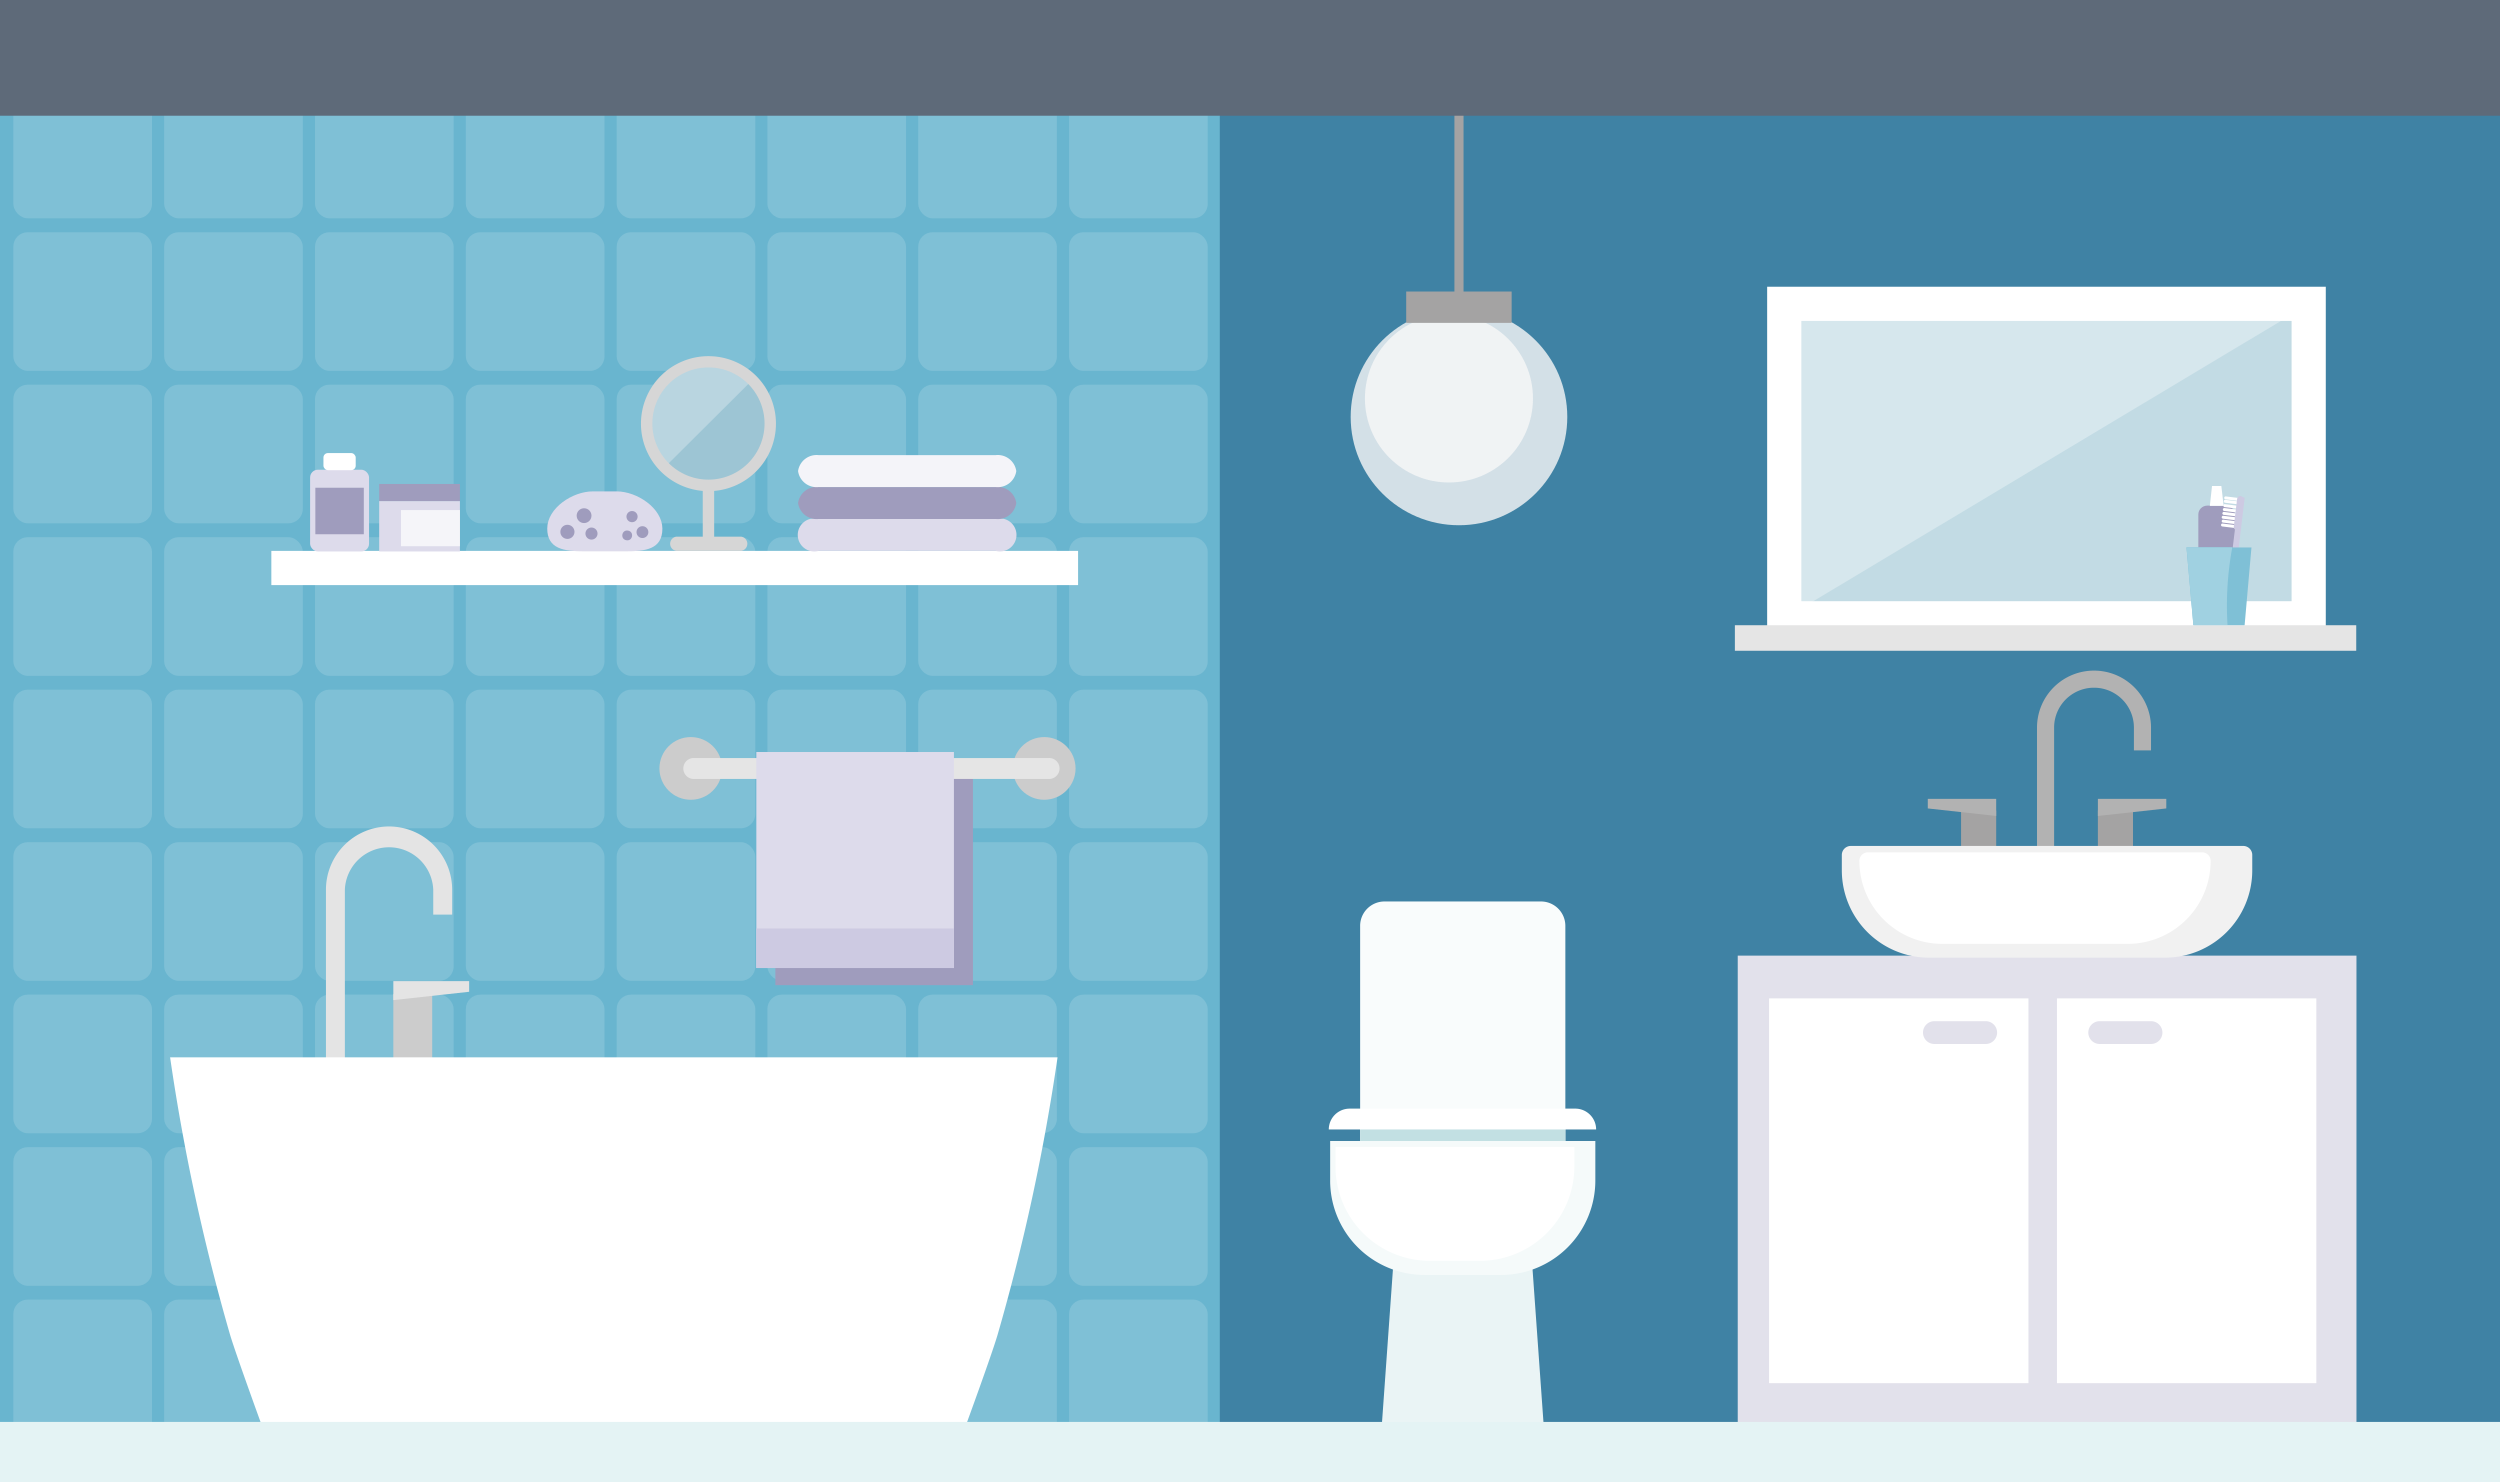 <svg xmlns="http://www.w3.org/2000/svg" viewBox="0 0 219.28 130"><defs><style>.cls-1{fill:#69b5cf;}.cls-2{fill:#7fc0d6;}.cls-3{fill:#3f82a4;}.cls-4{fill:#e2e1eb;}.cls-5{fill:#b2b2b2;}.cls-6{fill:#a4a3a3;}.cls-7{fill:#f1f1f1;}.cls-8{fill:#fff;}.cls-9{fill:#c2dbe4;}.cls-10{fill:#d6e7ed;}.cls-11{fill:#f9fcfc;}.cls-12{fill:#c2e0e3;}.cls-13{fill:#eaf4f5;}.cls-14{fill:#f5fafa;}.cls-15{fill:#e4e4e4;}.cls-16{fill:#ccc;}.cls-17{fill:#9f9cbd;}.cls-18{fill:#e5e5e5;}.cls-19{fill:#dddbeb;}.cls-20{fill:#cdcae2;}.cls-21{fill:#f4f4f9;}.cls-22{fill:#f5f5f9;}.cls-23{fill:#9dc5d4;}.cls-24{fill:#b9d5e0;}.cls-25{fill:#d6d6d6;}.cls-26{fill:#f7f7f7;opacity:0.8;}.cls-27{fill:#a0d1e1;}.cls-28{fill:#e4f3f4;}.cls-29{fill:#5e6a79;}</style></defs><title>Bathroom</title><g id="Layer_2" data-name="Layer 2"><g id="bathroom"><rect class="cls-1" width="219.28" height="130"/><rect class="cls-2" x="1.17" y="6.99" width="12.16" height="12.16" rx="1.26" ry="1.26"/><rect class="cls-2" x="14.4" y="6.99" width="12.16" height="12.16" rx="1.26" ry="1.26"/><rect class="cls-2" x="27.63" y="6.99" width="12.16" height="12.16" rx="1.26" ry="1.26"/><rect class="cls-2" x="40.86" y="6.99" width="12.16" height="12.16" rx="1.26" ry="1.26"/><rect class="cls-2" x="54.09" y="6.99" width="12.16" height="12.16" rx="1.26" ry="1.26"/><rect class="cls-2" x="67.31" y="6.99" width="12.16" height="12.16" rx="1.26" ry="1.26"/><rect class="cls-2" x="80.54" y="6.99" width="12.16" height="12.16" rx="1.26" ry="1.26"/><rect class="cls-2" x="93.77" y="6.99" width="12.16" height="12.16" rx="1.26" ry="1.26"/><rect class="cls-2" x="1.17" y="20.37" width="12.16" height="12.16" rx="1.26" ry="1.26"/><rect class="cls-2" x="14.4" y="20.37" width="12.16" height="12.16" rx="1.26" ry="1.26"/><rect class="cls-2" x="27.63" y="20.37" width="12.16" height="12.16" rx="1.26" ry="1.26"/><rect class="cls-2" x="40.86" y="20.37" width="12.16" height="12.16" rx="1.26" ry="1.26"/><rect class="cls-2" x="54.09" y="20.37" width="12.16" height="12.16" rx="1.26" ry="1.26"/><rect class="cls-2" x="67.31" y="20.37" width="12.16" height="12.16" rx="1.26" ry="1.26"/><rect class="cls-2" x="80.54" y="20.37" width="12.16" height="12.16" rx="1.26" ry="1.26"/><rect class="cls-2" x="93.77" y="20.37" width="12.16" height="12.16" rx="1.26" ry="1.26"/><rect class="cls-2" x="1.17" y="33.74" width="12.16" height="12.16" rx="1.26" ry="1.26"/><rect class="cls-2" x="14.4" y="33.74" width="12.16" height="12.16" rx="1.26" ry="1.26"/><rect class="cls-2" x="27.63" y="33.74" width="12.16" height="12.16" rx="1.26" ry="1.26"/><rect class="cls-2" x="40.86" y="33.74" width="12.16" height="12.16" rx="1.26" ry="1.26"/><rect class="cls-2" x="54.09" y="33.74" width="12.16" height="12.16" rx="1.26" ry="1.26"/><rect class="cls-2" x="67.31" y="33.74" width="12.16" height="12.16" rx="1.26" ry="1.26"/><rect class="cls-2" x="80.54" y="33.74" width="12.16" height="12.16" rx="1.26" ry="1.26"/><rect class="cls-2" x="93.77" y="33.74" width="12.16" height="12.16" rx="1.26" ry="1.26"/><rect class="cls-2" x="1.17" y="47.12" width="12.16" height="12.16" rx="1.26" ry="1.26"/><rect class="cls-2" x="14.4" y="47.12" width="12.16" height="12.16" rx="1.26" ry="1.26"/><rect class="cls-2" x="27.63" y="47.12" width="12.16" height="12.16" rx="1.26" ry="1.26"/><rect class="cls-2" x="40.86" y="47.12" width="12.16" height="12.16" rx="1.26" ry="1.26"/><rect class="cls-2" x="54.09" y="47.12" width="12.16" height="12.16" rx="1.26" ry="1.26"/><rect class="cls-2" x="67.31" y="47.12" width="12.16" height="12.16" rx="1.26" ry="1.26"/><rect class="cls-2" x="80.54" y="47.12" width="12.16" height="12.16" rx="1.26" ry="1.26"/><rect class="cls-2" x="93.77" y="47.12" width="12.16" height="12.16" rx="1.26" ry="1.26"/><rect class="cls-2" x="1.17" y="60.49" width="12.16" height="12.16" rx="1.26" ry="1.26"/><rect class="cls-2" x="14.4" y="60.49" width="12.16" height="12.16" rx="1.26" ry="1.26"/><rect class="cls-2" x="27.63" y="60.49" width="12.16" height="12.16" rx="1.26" ry="1.26"/><rect class="cls-2" x="40.86" y="60.49" width="12.16" height="12.16" rx="1.26" ry="1.26"/><rect class="cls-2" x="54.09" y="60.49" width="12.16" height="12.16" rx="1.26" ry="1.26"/><rect class="cls-2" x="67.31" y="60.49" width="12.16" height="12.16" rx="1.26" ry="1.26"/><rect class="cls-2" x="80.54" y="60.49" width="12.16" height="12.16" rx="1.26" ry="1.26"/><rect class="cls-2" x="93.77" y="60.49" width="12.16" height="12.16" rx="1.26" ry="1.26"/><rect class="cls-2" x="1.17" y="73.87" width="12.16" height="12.16" rx="1.26" ry="1.26"/><rect class="cls-2" x="14.4" y="73.87" width="12.16" height="12.16" rx="1.26" ry="1.26"/><rect class="cls-2" x="27.63" y="73.87" width="12.16" height="12.16" rx="1.26" ry="1.26"/><rect class="cls-2" x="40.86" y="73.87" width="12.16" height="12.16" rx="1.26" ry="1.26"/><rect class="cls-2" x="54.09" y="73.87" width="12.16" height="12.16" rx="1.26" ry="1.26"/><rect class="cls-2" x="67.31" y="73.87" width="12.16" height="12.16" rx="1.26" ry="1.26"/><rect class="cls-2" x="80.54" y="73.87" width="12.16" height="12.16" rx="1.26" ry="1.26"/><rect class="cls-2" x="93.77" y="73.87" width="12.16" height="12.16" rx="1.26" ry="1.26"/><rect class="cls-2" x="1.17" y="87.24" width="12.16" height="12.16" rx="1.26" ry="1.26"/><rect class="cls-2" x="14.4" y="87.24" width="12.16" height="12.16" rx="1.26" ry="1.26"/><rect class="cls-2" x="27.63" y="87.24" width="12.16" height="12.16" rx="1.26" ry="1.26"/><rect class="cls-2" x="40.86" y="87.24" width="12.16" height="12.16" rx="1.26" ry="1.26"/><rect class="cls-2" x="54.09" y="87.24" width="12.16" height="12.16" rx="1.26" ry="1.26"/><rect class="cls-2" x="67.31" y="87.24" width="12.16" height="12.16" rx="1.26" ry="1.26"/><rect class="cls-2" x="80.54" y="87.24" width="12.16" height="12.16" rx="1.26" ry="1.26"/><rect class="cls-2" x="93.77" y="87.24" width="12.16" height="12.16" rx="1.26" ry="1.26"/><rect class="cls-2" x="1.17" y="100.62" width="12.16" height="12.16" rx="1.26" ry="1.26"/><rect class="cls-2" x="14.4" y="100.62" width="12.16" height="12.16" rx="1.26" ry="1.26"/><rect class="cls-2" x="27.63" y="100.62" width="12.16" height="12.16" rx="1.26" ry="1.26"/><rect class="cls-2" x="40.86" y="100.62" width="12.16" height="12.16" rx="1.26" ry="1.26"/><rect class="cls-2" x="54.09" y="100.62" width="12.16" height="12.16" rx="1.26" ry="1.26"/><rect class="cls-2" x="67.31" y="100.62" width="12.16" height="12.16" rx="1.26" ry="1.26"/><rect class="cls-2" x="80.54" y="100.62" width="12.16" height="12.16" rx="1.26" ry="1.26"/><rect class="cls-2" x="93.77" y="100.62" width="12.16" height="12.16" rx="1.26" ry="1.26"/><rect class="cls-2" x="1.17" y="113.99" width="12.16" height="12.16" rx="1.26" ry="1.26"/><rect class="cls-2" x="14.4" y="113.99" width="12.16" height="12.16" rx="1.26" ry="1.26"/><rect class="cls-2" x="27.63" y="113.99" width="12.16" height="12.16" rx="1.26" ry="1.26"/><rect class="cls-2" x="40.86" y="113.99" width="12.16" height="12.16" rx="1.26" ry="1.26"/><rect class="cls-2" x="54.09" y="113.99" width="12.16" height="12.16" rx="1.26" ry="1.26"/><rect class="cls-2" x="67.31" y="113.99" width="12.16" height="12.16" rx="1.26" ry="1.26"/><rect class="cls-2" x="80.54" y="113.99" width="12.16" height="12.16" rx="1.26" ry="1.26"/><rect class="cls-2" x="93.77" y="113.99" width="12.16" height="12.16" rx="1.26" ry="1.26"/><rect class="cls-3" x="106.99" width="112.29" height="130"/><rect class="cls-4" x="152.42" y="83.82" width="54.27" height="41"/><path class="cls-5" d="M183.67,58.82a5,5,0,0,0-5,5v11.5h1.5V63.82a3.5,3.5,0,1,1,7,0v2h1.5v-2A5,5,0,0,0,183.67,58.82Z"/><rect class="cls-6" x="172.01" y="71.09" width="3.08" height="5.15"/><polygon class="cls-5" points="169.09 70.91 175.09 71.57 175.09 70.07 169.09 70.07 169.09 70.91"/><rect class="cls-6" x="184.01" y="71.09" width="3.08" height="5.15"/><polygon class="cls-5" points="184.01 71.57 190.01 70.91 190.01 70.07 184.01 70.07 184.01 71.57"/><path class="cls-7" d="M196.76,74.2H162.34a.79.79,0,0,0-.79.79v1.32A7.66,7.66,0,0,0,169.21,84h20.68a7.66,7.66,0,0,0,7.66-7.66V75A.79.79,0,0,0,196.76,74.2Z"/><path class="cls-8" d="M193.14,74.76h-29.3a.75.75,0,0,0-.75.75h0a7.28,7.28,0,0,0,7.28,7.28h16.25a7.28,7.28,0,0,0,7.28-7.28A.75.75,0,0,0,193.14,74.76Z"/><rect class="cls-9" x="156.55" y="26.65" width="46" height="27.58"/><polygon class="cls-10" points="156.55 54.23 202.55 26.66 156.55 26.66 156.55 54.23"/><path class="cls-8" d="M155,55.73h49V25.15H155Zm3-27.58h43V52.73H158Z"/><rect class="cls-8" x="155.17" y="87.57" width="22.75" height="33.75"/><rect class="cls-8" x="180.42" y="87.57" width="22.75" height="33.75"/><path class="cls-11" d="M135.16,79.07H121.44a2.14,2.14,0,0,0-2.14,2.14v23.53h18V81.21A2.14,2.14,0,0,0,135.16,79.07Z"/><path class="cls-12" d="M119.3,104.74h18V98.37c-6-.05-12-.17-18-.28Z"/><path class="cls-8" d="M138.22,97.24H118.38a1.83,1.83,0,0,0-1.83,1.83H140A1.83,1.83,0,0,0,138.22,97.24Z"/><polygon class="cls-13" points="122.22 110.74 121.22 124.74 135.38 124.74 134.38 110.74 122.22 110.74"/><path class="cls-14" d="M116.67,103.55a8.28,8.28,0,0,0,8.28,8.28h6.7a8.28,8.28,0,0,0,8.28-8.28v-3.47H116.67Z"/><path class="cls-8" d="M117.14,102.31a8.28,8.28,0,0,0,8.28,8.28h4.39a8.28,8.28,0,0,0,8.28-8.28v-1.71H117.14Z"/><path class="cls-15" d="M34.13,72.49A5.55,5.55,0,0,0,28.59,78V93h1.66V78A3.88,3.88,0,0,1,38,78v2.22h1.66V78A5.55,5.55,0,0,0,34.13,72.49Z"/><rect class="cls-16" x="34.5" y="87.19" width="3.41" height="5.71"/><polygon class="cls-15" points="34.5 87.72 41.15 86.99 41.15 86.06 34.5 86.06 34.5 87.72"/><path class="cls-8" d="M42.42,92.74H14.92a181.12,181.12,0,0,0,5.27,24.37c.52,1.73,2.73,7.8,2.73,7.8H84.76s2.22-6.07,2.73-7.8a181.11,181.11,0,0,0,5.27-24.37H42.42Z"/><rect class="cls-17" x="68.01" y="67.74" width="17.33" height="18.67"/><circle class="cls-16" cx="60.59" cy="67.4" r="2.75"/><circle class="cls-16" cx="91.59" cy="67.4" r="2.75"/><path class="cls-18" d="M91.92,66.49H60.76a.92.92,0,0,0,0,1.83H91.92a.92.92,0,1,0,0-1.83Z"/><rect class="cls-19" x="66.34" y="65.96" width="17.33" height="18.94"/><rect class="cls-20" x="66.34" y="81.44" width="17.33" height="3.47"/><rect class="cls-8" x="23.8" y="48.32" width="70.76" height="3"/><rect class="cls-19" x="27.2" y="41.2" width="5.17" height="7.17" rx="0.68" ry="0.68"/><rect class="cls-17" x="27.66" y="42.78" width="4.25" height="4.08"/><path class="cls-19" d="M87.33,45.52H71.8a1.45,1.45,0,1,0,0,2.8H87.33a1.45,1.45,0,1,0,0-2.8Z"/><path class="cls-17" d="M87.33,42.72H71.8A1.64,1.64,0,0,0,70,44.12a1.64,1.64,0,0,0,1.81,1.4H87.33a1.64,1.64,0,0,0,1.81-1.4A1.64,1.64,0,0,0,87.33,42.72Z"/><path class="cls-21" d="M87.33,39.92H71.8A1.64,1.64,0,0,0,70,41.32a1.64,1.64,0,0,0,1.81,1.4H87.33a1.64,1.64,0,0,0,1.81-1.4A1.64,1.64,0,0,0,87.33,39.92Z"/><rect class="cls-8" x="28.37" y="39.74" width="2.83" height="1.5" rx="0.39" ry="0.39"/><rect class="cls-19" x="33.26" y="43.95" width="7.08" height="4.42"/><rect class="cls-17" x="33.26" y="42.45" width="7.08" height="1.5"/><rect class="cls-22" x="35.17" y="44.74" width="5.17" height="3.17"/><circle class="cls-23" cx="62.14" cy="37.15" r="5.42"/><path class="cls-24" d="M58.31,33.32a5.42,5.42,0,0,0,0,7.66L66,33.32A5.42,5.42,0,0,0,58.31,33.32Z"/><path class="cls-25" d="M62.14,31.24a5.92,5.92,0,1,0,5.92,5.92A5.92,5.92,0,0,0,62.14,31.24Zm0,10.83a4.92,4.92,0,1,1,4.92-4.92A4.92,4.92,0,0,1,62.14,42.07Z"/><line class="cls-9" x1="62.14" y1="42.57" x2="62.14" y2="47.45"/><rect class="cls-25" x="61.64" y="42.57" width="1" height="4.88"/><path class="cls-25" d="M65,47.07H59.33a.63.63,0,0,0,0,1.25H65a.63.63,0,0,0,0-1.25Z"/><circle class="cls-26" cx="127.97" cy="36.57" r="9.5"/><circle class="cls-26" cx="127.09" cy="34.95" r="7.37"/><rect class="cls-6" x="123.34" y="25.57" width="9.25" height="2.75"/><rect class="cls-6" x="127.57" y="9.82" width="0.8" height="16"/><path class="cls-4" d="M174.17,89.57h-4.5a1,1,0,0,0,0,2h4.5a1,1,0,0,0,0-2Z"/><path class="cls-4" d="M188.67,89.57h-4.5a1,1,0,0,0,0,2h4.5a1,1,0,0,0,0-2Z"/><path class="cls-19" d="M54.08,43.1H52c-1.79,0-4,1.47-4,3.26h0c0,1.79,1.47,2,3.26,2h3.58c1.79,0,3.26-.18,3.26-2h0C58.08,44.56,55.87,43.1,54.08,43.1Z"/><circle class="cls-17" cx="49.77" cy="46.65" r="0.62"/><circle class="cls-17" cx="51.23" cy="45.23" r="0.65"/><circle class="cls-17" cx="51.88" cy="46.8" r="0.53"/><circle class="cls-17" cx="55.44" cy="45.32" r="0.49" transform="translate(0.87 91.68) rotate(-79.62)"/><circle class="cls-17" cx="56.35" cy="46.68" r="0.52" transform="translate(0.28 93.69) rotate(-79.62)"/><circle class="cls-17" cx="55.01" cy="46.97" r="0.43" transform="translate(-1.1 92.61) rotate(-79.62)"/><rect class="cls-18" x="152.17" y="54.84" width="54.5" height="2.24"/><rect class="cls-17" x="192.82" y="44.35" width="3.23" height="4.88" rx="0.78" ry="0.78"/><polygon class="cls-8" points="194.02 42.63 193.83 44.37 195.04 44.37 194.84 42.63 194.02 42.63"/><path class="cls-8" d="M196.25,46.08l-1.31-.16a.13.13,0,1,0,0,.26l1.31.16a.13.13,0,0,0,0-.26Z"/><path class="cls-8" d="M196.53,43.7l-1.31-.16a.13.13,0,1,0,0,.26l1.31.16a.13.13,0,1,0,0-.26Z"/><path class="cls-8" d="M196.49,44l-1.31-.16a.13.13,0,1,0,0,.26l1.31.16a.13.13,0,0,0,0-.26Z"/><path class="cls-8" d="M196.45,44.38l-1.31-.16a.13.13,0,1,0,0,.26l1.31.16a.13.13,0,0,0,0-.26Z"/><path class="cls-8" d="M196.41,44.72l-1.31-.16a.13.13,0,1,0,0,.26l1.31.16a.13.13,0,0,0,0-.26Z"/><path class="cls-8" d="M196.37,45.06l-1.31-.16a.13.13,0,1,0,0,.26l1.31.16a.13.13,0,1,0,0-.26Z"/><path class="cls-8" d="M196.33,45.4,195,45.24a.13.13,0,1,0,0,.26l1.31.16a.13.13,0,1,0,0-.26Z"/><path class="cls-8" d="M196.29,45.74,195,45.58a.13.13,0,1,0,0,.26l1.31.16a.13.13,0,1,0,0-.26Z"/><path class="cls-20" d="M196.67,43.57s-.07-.06-.11-.06a.31.31,0,0,0-.34.27l-.29,2.41a.29.29,0,0,0,.1.25l-.35,2.9a.26.26,0,1,0,.52.06l.69-5.76C196.89,43.71,196.8,43.6,196.67,43.57Z"/><polygon class="cls-2" points="192.39 54.84 196.88 54.84 197.48 48.02 191.78 48.02 192.39 54.84"/><path class="cls-27" d="M191.78,48l.6,6.82h3a28,28,0,0,1,.42-6.82Z"/><rect class="cls-28" y="124.72" width="219.28" height="5.28"/><rect class="cls-29" width="219.28" height="10.15"/></g></g></svg>